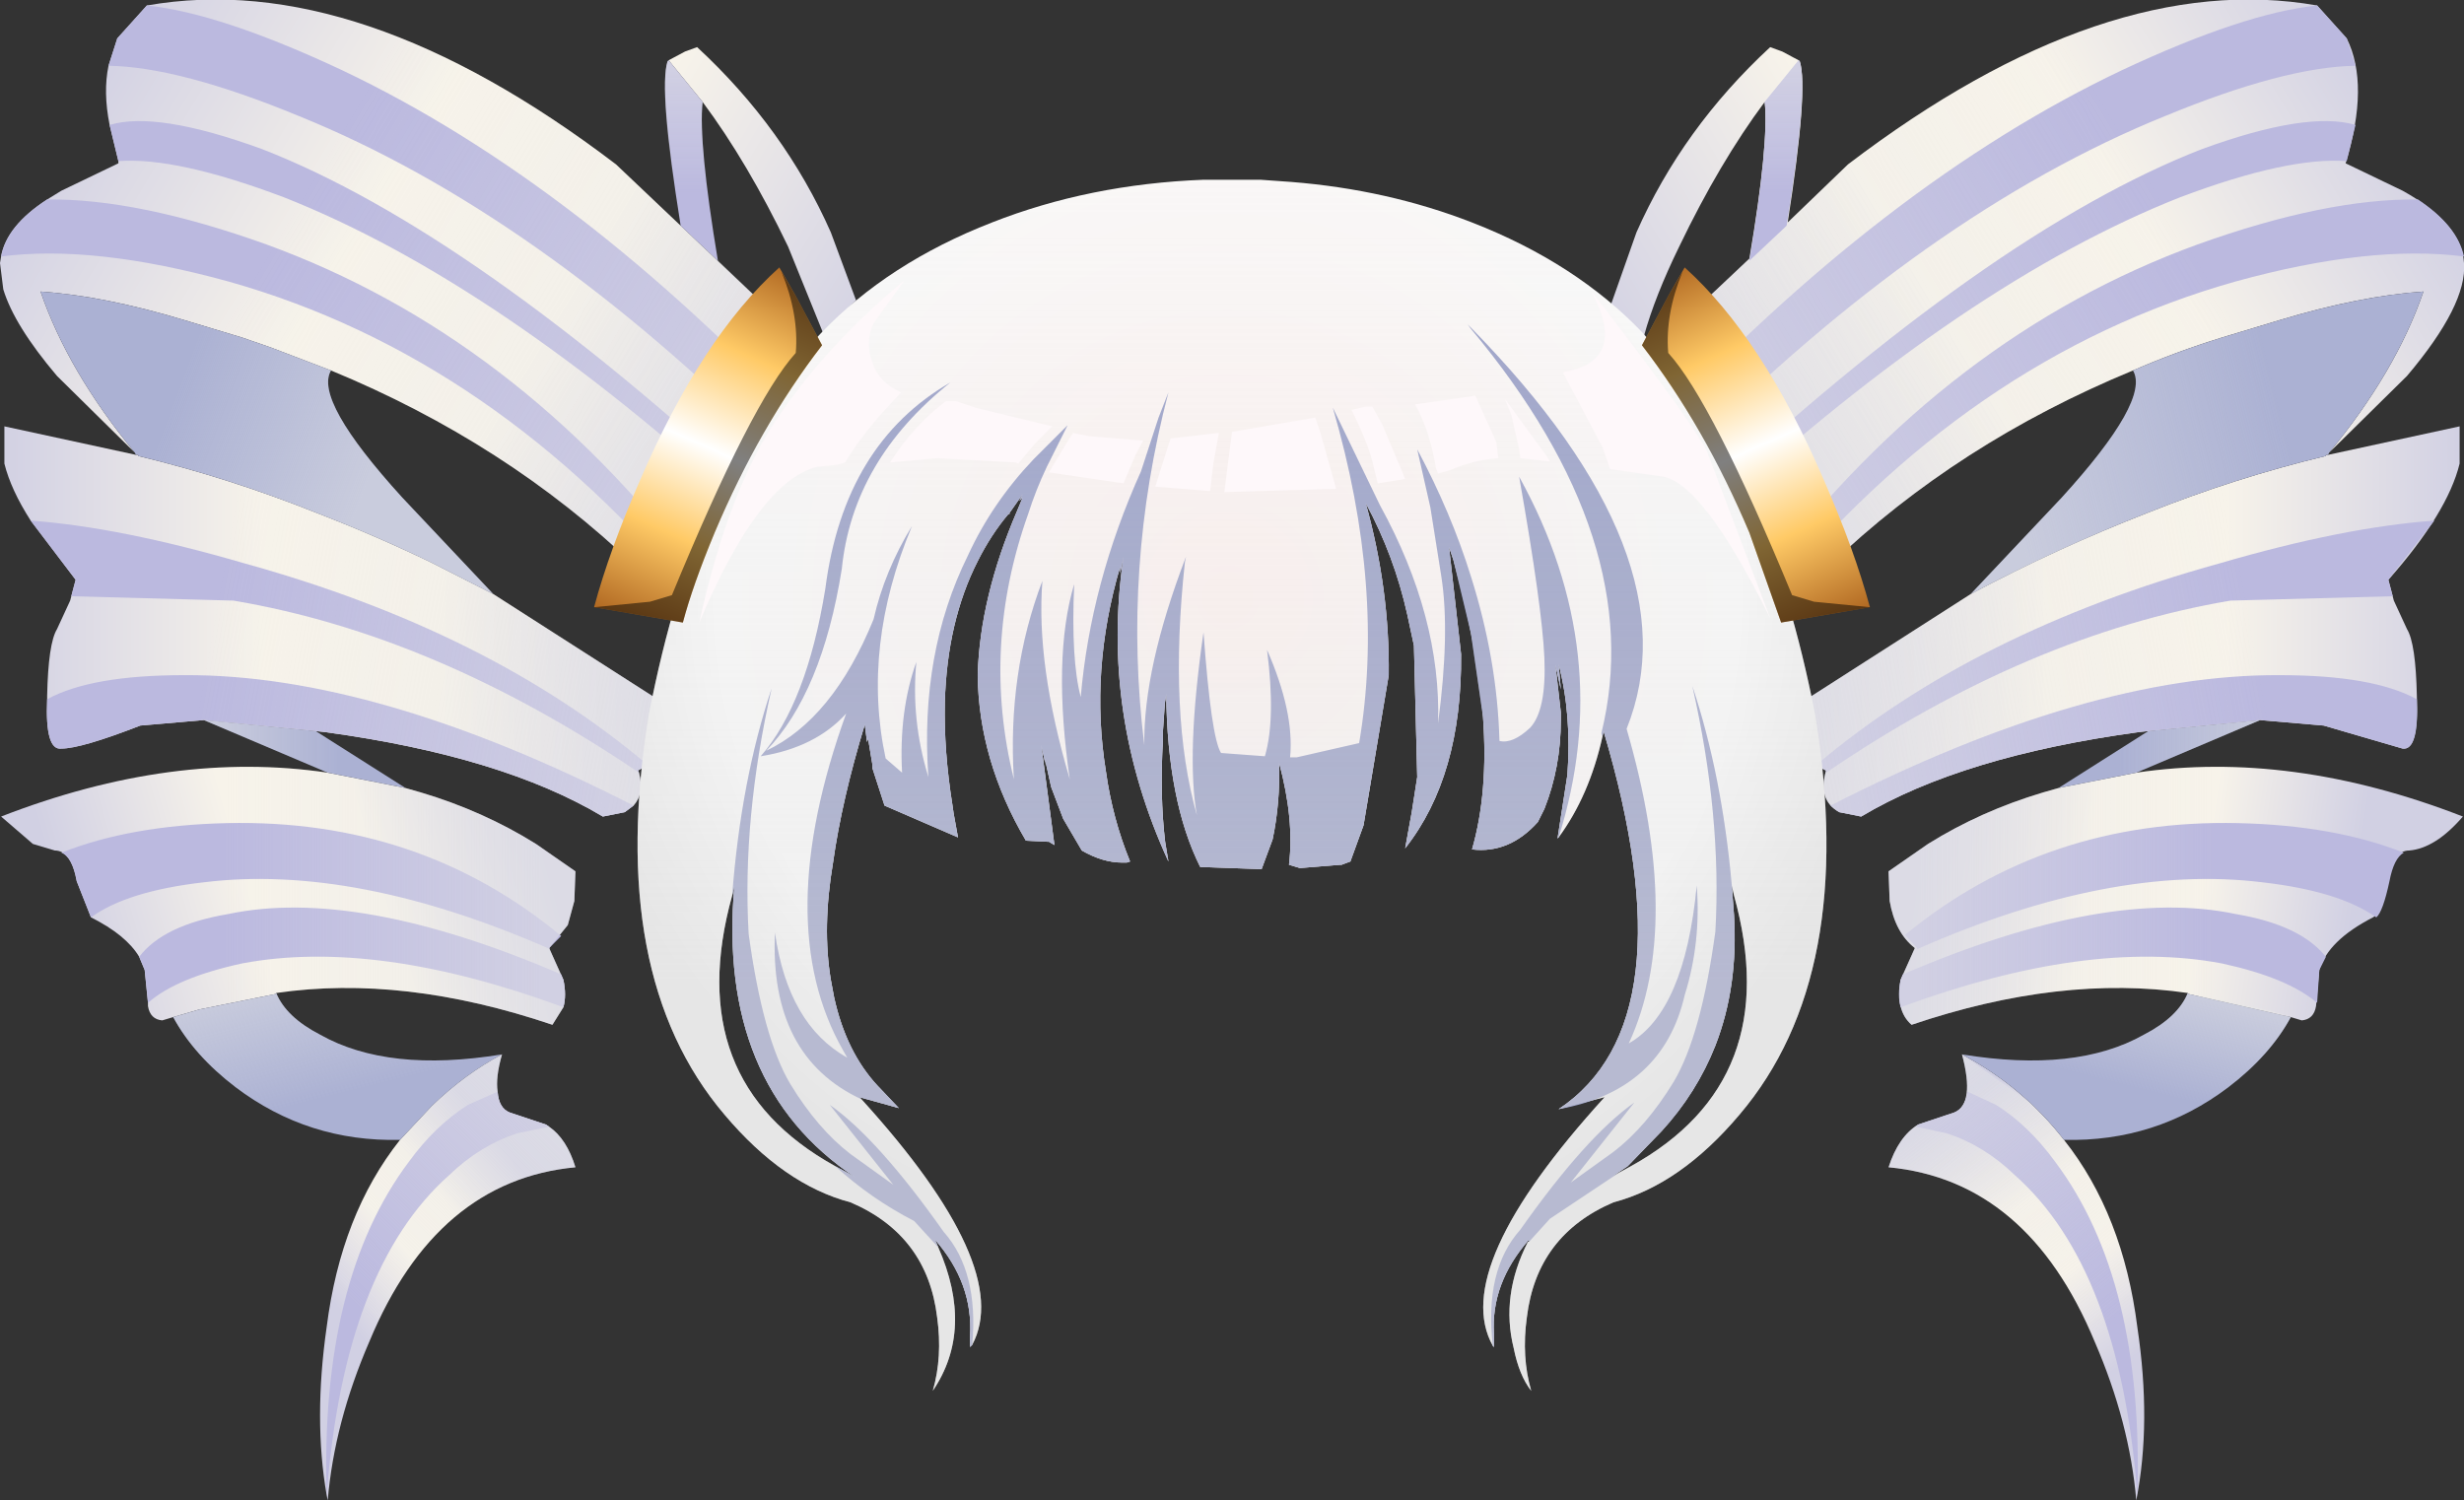 <svg xmlns="http://www.w3.org/2000/svg" xmlns:ffdec="https://www.free-decompiler.com/flash" xmlns:xlink="http://www.w3.org/1999/xlink" ffdec:objectType="frame" width="112.4" height="68.45"><rect width="100%" height="100%" fill="#333333" stroke="none"/><use ffdec:characterId="1" xlink:href="#a" width="112.4" height="68.45"/><defs><linearGradient id="b" x1="-819.2" x2="819.2" gradientTransform="matrix(-.02 -.011 -.009 .015 -10.6 6.75)" gradientUnits="userSpaceOnUse" spreadMethod="pad"><stop offset="0" stop-color="#d1d0e3"/><stop offset=".388" stop-color="#f7f3ea"/><stop offset=".651" stop-color="#f7f3ea"/><stop offset="1" stop-color="#d1d0e3"/></linearGradient><linearGradient id="c" x1="-819.2" x2="819.2" gradientTransform="matrix(.02 -.011 .009 .015 63.75 6.75)" gradientUnits="userSpaceOnUse" spreadMethod="pad"><stop offset="0" stop-color="#d1d0e3"/><stop offset=".388" stop-color="#f7f3ea"/><stop offset=".651" stop-color="#f7f3ea"/><stop offset="1" stop-color="#d1d0e3"/></linearGradient><linearGradient id="d" x1="-819.2" x2="819.2" gradientTransform="matrix(.019 0 0 .011 67.15 20.9)" gradientUnits="userSpaceOnUse" spreadMethod="pad"><stop offset="0" stop-color="#d1d0e3"/><stop offset=".388" stop-color="#f7f3ea"/><stop offset=".651" stop-color="#f7f3ea"/><stop offset="1" stop-color="#d1d0e3"/></linearGradient><linearGradient id="e" x1="-819.2" x2="819.2" gradientTransform="matrix(.012 .002 -.001 .007 67.75 32.8)" gradientUnits="userSpaceOnUse" spreadMethod="pad"><stop offset="0" stop-color="#d1d0e3"/><stop offset=".388" stop-color="#f7f3ea"/><stop offset=".651" stop-color="#f7f3ea"/><stop offset="1" stop-color="#d1d0e3"/></linearGradient><linearGradient id="f" x1="-819.2" x2="819.2" gradientTransform="matrix(.005 .007 -.01 .007 61.55 50.1)" gradientUnits="userSpaceOnUse" spreadMethod="pad"><stop offset="0" stop-color="#d1d0e3"/><stop offset=".388" stop-color="#f7f3ea"/><stop offset=".651" stop-color="#f7f3ea"/><stop offset="1" stop-color="#d1d0e3"/></linearGradient><linearGradient id="g" x1="-819.2" x2="819.2" gradientTransform="matrix(.02 .011 -.009 .015 -10.8 6.75)" gradientUnits="userSpaceOnUse" spreadMethod="pad"><stop offset="0" stop-color="#d1d0e3"/><stop offset=".388" stop-color="#f7f3ea"/><stop offset=".651" stop-color="#f7f3ea"/><stop offset="1" stop-color="#d1d0e3"/></linearGradient><linearGradient id="h" x1="-819.2" x2="819.2" gradientTransform="matrix(.019 0 0 .011 -14.2 20.9)" gradientUnits="userSpaceOnUse" spreadMethod="pad"><stop offset="0" stop-color="#d1d0e3"/><stop offset=".388" stop-color="#f7f3ea"/><stop offset=".651" stop-color="#f7f3ea"/><stop offset="1" stop-color="#d1d0e3"/></linearGradient><linearGradient id="i" x1="-819.2" x2="819.2" gradientTransform="matrix(.013 -.003 .002 .007 -15.75 33.2)" gradientUnits="userSpaceOnUse" spreadMethod="pad"><stop offset="0" stop-color="#d1d0e3"/><stop offset=".388" stop-color="#f7f3ea"/><stop offset=".651" stop-color="#f7f3ea"/><stop offset="1" stop-color="#d1d0e3"/></linearGradient><linearGradient id="j" x1="-819.2" x2="819.2" gradientTransform="matrix(.005 -.004 .008 .01 -9.5 49.8)" gradientUnits="userSpaceOnUse" spreadMethod="pad"><stop offset="0" stop-color="#d1d0e3"/><stop offset=".388" stop-color="#f7f3ea"/><stop offset=".651" stop-color="#f7f3ea"/><stop offset="1" stop-color="#d1d0e3"/></linearGradient><linearGradient id="k" x1="-819.2" x2="819.2" gradientTransform="matrix(.02 .011 -.009 .015 -10.8 6.75)" gradientUnits="userSpaceOnUse" spreadMethod="pad"><stop offset=".31" stop-color="#e8e8e8" stop-opacity="0"/><stop offset="1" stop-color="#e7e7e7" stop-opacity=".498"/></linearGradient><linearGradient id="l" x1="-819.2" x2="819.2" gradientTransform="rotate(90 1 .85)scale(-.005 .006)" gradientUnits="userSpaceOnUse" spreadMethod="pad"><stop offset=".31" stop-color="#e8e8e8" stop-opacity="0"/><stop offset="1" stop-color="#e7e7e7" stop-opacity=".498"/></linearGradient><linearGradient id="m" x1="-819.2" x2="819.2" gradientTransform="matrix(.008 .003 -.003 .008 -19.65 12.55)" gradientUnits="userSpaceOnUse" spreadMethod="pad"><stop offset=".31" stop-color="#e8e8e8" stop-opacity="0"/><stop offset="1" stop-color="#e7e7e7" stop-opacity=".498"/></linearGradient><linearGradient id="n" x1="-819.2" x2="819.2" gradientTransform="matrix(.018 .003 -.002 .011 -14.2 20.9)" gradientUnits="userSpaceOnUse" spreadMethod="pad"><stop offset=".31" stop-color="#e8e8e8" stop-opacity="0"/><stop offset="1" stop-color="#e7e7e7" stop-opacity=".498"/></linearGradient><linearGradient id="o" x1="-819.2" x2="819.2" gradientTransform="matrix(.013 0 0 .007 -15.55 33.15)" gradientUnits="userSpaceOnUse" spreadMethod="pad"><stop offset=".31" stop-color="#e8e8e8" stop-opacity="0"/><stop offset="1" stop-color="#e7e7e7" stop-opacity=".498"/></linearGradient><linearGradient id="p" x1="-819.2" x2="819.2" gradientTransform="matrix(-.001 -.005 .004 -.001 -14.4 40.9)" gradientUnits="userSpaceOnUse" spreadMethod="pad"><stop offset=".31" stop-color="#e8e8e8" stop-opacity="0"/><stop offset="1" stop-color="#e7e7e7" stop-opacity=".498"/></linearGradient><linearGradient id="q" x1="-819.2" x2="819.2" gradientTransform="matrix(-.005 -.001 0 -.002 -15.8 26.95)" gradientUnits="userSpaceOnUse" spreadMethod="pad"><stop offset=".31" stop-color="#e8e8e8" stop-opacity="0"/><stop offset="1" stop-color="#e7e7e7" stop-opacity=".498"/></linearGradient><linearGradient id="r" x1="-819.2" x2="819.2" gradientTransform="matrix(.008 -.008 .009 .009 -10.3 50.4)" gradientUnits="userSpaceOnUse" spreadMethod="pad"><stop offset=".31" stop-color="#e8e8e8" stop-opacity="0"/><stop offset="1" stop-color="#e7e7e7" stop-opacity=".498"/></linearGradient><linearGradient id="s" x1="-819.2" x2="819.2" gradientTransform="matrix(-.02 .011 -.009 -.015 64.25 7.65)" gradientUnits="userSpaceOnUse" spreadMethod="pad"><stop offset=".31" stop-color="#e8e8e8" stop-opacity="0"/><stop offset="1" stop-color="#e7e7e7" stop-opacity=".498"/></linearGradient><linearGradient id="t" x1="-819.2" x2="819.2" gradientTransform="matrix(0 -.005 .006 0 51.3 -.15)" gradientUnits="userSpaceOnUse" spreadMethod="pad"><stop offset=".31" stop-color="#e8e8e8" stop-opacity="0"/><stop offset="1" stop-color="#e7e7e7" stop-opacity=".498"/></linearGradient><linearGradient id="u" x1="-819.2" x2="819.2" gradientTransform="matrix(-.018 .004 -.002 -.011 67.15 20.9)" gradientUnits="userSpaceOnUse" spreadMethod="pad"><stop offset=".31" stop-color="#e8e8e8" stop-opacity="0"/><stop offset="1" stop-color="#e7e7e7" stop-opacity=".498"/></linearGradient><linearGradient id="v" x1="-819.2" x2="819.2" gradientTransform="matrix(-.011 .003 -.002 -.008 70.8 11.8)" gradientUnits="userSpaceOnUse" spreadMethod="pad"><stop offset=".31" stop-color="#e8e8e8" stop-opacity="0"/><stop offset="1" stop-color="#e7e7e7" stop-opacity=".498"/></linearGradient><linearGradient id="w" x1="-819.2" x2="819.2" gradientTransform="matrix(-.012 -0 0 -.007 67.6 35.65)" gradientUnits="userSpaceOnUse" spreadMethod="pad"><stop offset=".31" stop-color="#e8e8e8" stop-opacity="0"/><stop offset="1" stop-color="#e7e7e7" stop-opacity=".498"/></linearGradient><linearGradient id="x" x1="-819.2" x2="819.2" gradientTransform="matrix(-.008 -.01 .01 -.008 64.65 49.3)" gradientUnits="userSpaceOnUse" spreadMethod="pad"><stop offset=".31" stop-color="#e8e8e8" stop-opacity="0"/><stop offset="1" stop-color="#e7e7e7" stop-opacity=".498"/></linearGradient><linearGradient id="y" x1="-819.2" x2="819.2" gradientTransform="matrix(.006 0 0 .002 68.8 26.95)" gradientUnits="userSpaceOnUse" spreadMethod="pad"><stop offset=".31" stop-color="#e8e8e8" stop-opacity="0"/><stop offset="1" stop-color="#e7e7e7" stop-opacity=".498"/></linearGradient><linearGradient id="z" x1="-819.2" x2="819.2" gradientTransform="matrix(.001 -.004 .004 .001 67.45 40.8)" gradientUnits="userSpaceOnUse" spreadMethod="pad"><stop offset=".31" stop-color="#e8e8e8" stop-opacity="0"/><stop offset="1" stop-color="#e7e7e7" stop-opacity=".498"/></linearGradient><linearGradient id="B" x1="-819.2" x2="819.2" gradientTransform="matrix(0 .033 -.034 0 26.55 26.7)" gradientUnits="userSpaceOnUse" spreadMethod="pad"><stop offset="0" stop-color="#e7e7e7" stop-opacity="0"/><stop offset=".702" stop-color="#e7e7e7" stop-opacity=".498"/><stop offset="1" stop-color="#e7e7e7" stop-opacity=".498"/></linearGradient><linearGradient id="C" x1="-819.2" x2="819.2" gradientTransform="matrix(.004 .01 -.009 .004 50.4 12.85)" gradientUnits="userSpaceOnUse" spreadMethod="pad"><stop offset="0" stop-color="#b26a23"/><stop offset=".247" stop-color="#ffca66"/><stop offset=".506" stop-color="#fff"/><stop offset=".749" stop-color="#ffca66"/><stop offset="1" stop-color="#b26a23"/></linearGradient><linearGradient id="D" x1="-819.2" x2="819.2" gradientTransform="matrix(-.004 .01 .009 .004 2.6 12.85)" gradientUnits="userSpaceOnUse" spreadMethod="pad"><stop offset="0" stop-color="#b26a23"/><stop offset=".247" stop-color="#ffca66"/><stop offset=".506" stop-color="#fff"/><stop offset=".749" stop-color="#ffca66"/><stop offset="1" stop-color="#b26a23"/></linearGradient><radialGradient id="A" cx="0" cy="0" r="819.2" gradientTransform="translate(26.3 19.8)scale(.037)" gradientUnits="userSpaceOnUse" spreadMethod="pad"><stop offset="0" stop-color="#fcf1ef"/><stop offset=".769" stop-color="#f9f9f9"/><stop offset="1" stop-color="#e5e5e5"/></radialGradient><g id="a" fill-rule="evenodd"><path fill="url(#b)" d="M2.1-5.3q4 3.7 6.1 8.45l1.15 3.1-1.5 1.5-1.6-3.95Q4.4-.05 2.35-2.8L.8-4.7l.75-.4z" transform="translate(29.7 7.45)"/><path fill="url(#c)" d="m51.6-5.1.75.4.05.05q.4 1.25-.55 7.35L54.6.05Q66.35-8.9 76-7.2l1.35 1.5Q78.4-3.6 77.3 0l2.6 1.25q2.7 1.5 2.8 3.3.15 1.9-2.6 5.15l-3.55 3.5q3.05-3.7 4.3-7.35-2.9.2-6.55 1.3l-2.65.8q-2.1.65-4.05 1.5-8 3.3-13.85 8.9l-1 1.6q-.6 1.15-1.25 1.05-.75-.15-.65-1.9l.2-1.65q-2.45-1.7-3.45-1.9-.7-.1-.55-1.1l.3-1.05q-.35-.5-1.5-1-.75-.25-.9-1.65l-.1-1.45 5.25-4.95q.9-5.3.7-7.15-2.05 2.75-3.9 6.6-1.1 2.25-1.6 4.05l-1.55-1.3 1.2-3.4q2.1-4.75 6.1-8.45z" transform="translate(29.7 7.45)"/><path fill="url(#d)" d="M82.5 13.7q-.55 2.25-3.25 5.3l.25.95.6 1.3q.4.65.45 3.05.1 2.5-.65 2.4l-3.6-1.05-2.9-.25-5.1.5-.45.05q-8.05 1.1-12.65 3.85l-1-.2q-1-.55-.6-1.9-1.8-.8-1.75-2.7l8.35-5.35q3.95-2.1 8.05-3.7 4-1.6 8.15-2.6v-.05h.1l6-1.3z" transform="translate(29.7 7.45)"/><path fill="url(#e)" d="m56.5 33.65-.05-1.35 1.8-1.25q2.4-1.5 5.25-2.35l.7-.2 3.55-.7q7.05-1.05 14.9 2-1.25 1.45-2.45 1.55-.75 0-1 1.4-.3 1.45-.65 1.65-2.05 1.05-2.45 2.4l-.15 1.65q-.1.6-.65.65l-.5-.15-4.65-1.05-.05-.05Q64.3 37 57.5 39.3q-.75-.65-.5-2.05l.65-1.45q-.9-.7-1.15-2.15" transform="translate(29.7 7.45)"/><path fill="url(#f)" d="m57.8 43.85 1.65-.55q.95-.4.35-2.65 2.8 1.5 4.65 3.9 2.7 3.4 3.35 8.55.65 4.35-.05 7.9-.3-3.55-1.9-7.25-3.05-7.35-9.4-7.95.45-1.4 1.35-1.95" transform="translate(29.7 7.45)"/><path fill="url(#g)" d="m8.15 9.3-.1 1.45q-.1 1.15-.65 1.55l-.25.1q-.95.4-1.35.85l-.15.15.3 1.05q.15 1-.55 1.1l-.05.05-.9.3q-.95.5-2.5 1.55l.2 1.65v1q-.15.8-.65.9-.65.1-1.25-1.05l-1-1.6q-5.85-5.6-13.85-8.9l-2.75-1.05-1.3-.45-2.65-.8q-3.65-1.1-6.55-1.3 1.25 3.65 4.3 7.35l-3.55-3.5q-1.95-2.3-2.45-3.95l-.15-1.2.05-.3q.25-1.4 2.1-2.6l.65-.4L-24.3 0v-.1l-.4-1.65q-.3-1.5-.05-2.7l.4-1.25L-23-7.2Q-13.35-8.9-1.6.05z" transform="translate(29.7 7.45)"/><path fill="url(#h)" d="M-7.2 19.65 1.15 25q.05 1.65-1.3 2.45l-.45.25.05.1q.25.95-.25 1.5l-.4.3-1 .2q-4.6-2.75-12.65-3.85l-.45-.05-5.1-.5-2.9.25q-2.7 1.05-3.6 1.05-.75.1-.65-2.25v-.15q.05-2.4.45-3.05l.6-1.3.25-.95-2.05-2.7q-.9-1.4-1.2-2.6V12l6 1.3h.1v.05q4.15 1 8.15 2.6 2.6 1 5.2 2.25z" transform="translate(29.7 7.45)"/><path fill="url(#i)" d="m-25.55 34.4-.65-1.65q-.25-1.4-1-1.4l-1-.3-1.45-1.25q7.85-3.05 14.9-2l3.55.7.7.2q2.85.85 5.25 2.35l1.8 1.25-.05 1.35-.3 1.1-.85 1.05.65 1.45q.15.7 0 1.25l-.5.8q-6.8-2.3-12.6-1.45l-.05.05-3.45.7-1.2.35-.5.15q-.55-.05-.65-.65v-.15l-.15-1.5-.25-.6q-.6-1-2.2-1.8" transform="translate(29.7 7.45)"/><path fill="url(#j)" d="M-6.8 40.65q-.3 1.05-.2 1.7.05.75.55.95l1.65.55.15.1q.8.55 1.2 1.85-6.35.6-9.4 7.95-1.6 3.7-1.9 7.25l-.05-.25q-.6-3.45 0-7.65.65-5.15 3.35-8.55L-10 43q1.5-1.45 3.2-2.35" transform="translate(29.7 7.45)"/><path fill="#abb1d3" d="m93.9 35.95 4.1-2.6 5.1-.5-5.65 2.4zm7.45-20.55 2.65-.8q3.65-1.1 6.55-1.3-1.25 3.65-4.3 7.35l-.05.1h-.1v.05q-4.15 1-8.15 2.6-4.1 1.6-8.05 3.7l4.15-4.4q4.05-4.45 3.25-5.8 1.95-.85 4.05-1.5M99.8 45.3l.05.05 4.65 1.05q-.95 1.75-2.85 3.2-3.3 2.5-7.5 2.4-1.85-2.4-4.65-3.9 5.2.85 8.3-.9 1.55-.8 2-1.9M18.35 22.7l4.15 4.4-2.85-1.45q-2.6-1.25-5.2-2.25-4-1.6-8.15-2.6v-.05h-.1l-.05-.1q-3.05-3.7-4.3-7.35 2.9.2 6.55 1.3l2.65.8 1.3.45 2.75 1.05q-.8 1.35 3.25 5.8M7.9 46.4l1.2-.35 3.45-.7.05-.05q.45 1.1 2 1.9 3.1 1.75 8.3.9-1.7.9-3.2 2.35L18.25 52q-4.2.1-7.5-2.4-1.9-1.45-2.85-3.2m7.05-11.15-5.65-2.4 5.1.5 4.1 2.6z"/><path fill="#bbb9df" d="M100.45 6.8q4.8-1.75 7-1.1l-.4 1.65q-2.7-.2-7.6 1.65-9.75 3.85-21.2 14.35l-.85-.3q13.4-12.5 23.05-16.25m7-3.8q-3.25.05-8.7 2.3-10.85 4.4-21.8 15.4-.45-.45-1.4-.85l-.25-.1Q85.95 8.35 96.8 3.2q5.55-2.6 8.9-2.95l1.35 1.5zM30.5 2.75l1.55 1.9q-.2 1.85.7 7.25l-1.7-1.6q-1-6.25-.6-7.5zm51.55 0 .05.05q.4 1.25-.6 7.5l-1.7 1.6q.9-5.4.7-7.25zM110.3 9.1q1.8 1.2 2.1 2.6-4.3-.55-10.45 1.15-12.2 3.45-21.35 14.7-.1-.4-.05-1l.05-.1v-.3q8.25-10.85 19.65-15 5.85-2.1 10.05-2.05m-1.15 18.1-7.4.2q-9.2 1.55-18.45 7.85v-.1l-.45-.25q7.2-6.1 18.4-9.2 5.65-1.65 9.8-1.95l-2.1 2.7zm1.1 4.7q.1 2.35-.65 2.25L106 33.1l-2.9-.25-5.1.5-.45.05q-8.05 1.1-12.65 3.85l-1-.2-.4-.3q11.75-6 20.5-5.95 4.25 0 6.25 1.1m-22.8 11.35-.55-.6q6.45-5.3 15.2-5.1 4.4.1 7.55 1.35-.45.25-.65 1.3-.3 1.4-.6 1.65-1.7-1.2-5.2-1.6-6.9-.85-15.75 3.05zm.05 8.05 1.65-.55q.5-.2.6-.95l1.3.6q1.5.95 2.7 2.6 4.05 5.4 3.75 15.2-.8-10.35-5.6-14.6-1.4-1.35-3.1-1.9l-1.4-.3zm-.8-6.6.1-.25q9.3-4 15.2-2.75 2.95.5 4.1 1.95l-.3.6-.1 1.5q-1.35-1.15-4.35-1.8-6.1-1.15-14.65 2-.15-.55 0-1.25M31.8 26.15l.05 1.4q-9.2-11.25-21.4-14.7Q4.3 11.15.05 11.7q.25-1.4 2.1-2.6 4.15-.05 10 2.05 11.4 4.15 19.65 15m3.25-3.1-.9.3Q22.7 12.85 12.95 9 8.05 7.15 5.4 7.35L5 5.7q2.15-.65 6.95 1.1 9.65 3.75 23.1 16.25m2.05-3.3-.25.1q-.95.4-1.35.85-11-11-21.85-15.4Q8.2 3.05 4.95 3l.4-1.25L6.7.25q3.35.35 8.9 2.95 10.85 5.15 21.5 16.55m-35.7 4q4.1.3 9.75 1.95 11.2 3.1 18.4 9.2l-.45.25.05.1q-9.3-6.3-18.5-7.85l-7.4-.2.2-.75zm5.2 20.5-.25-.6q1.1-1.45 4.05-1.95 5.9-1.25 15.2 2.75l.1.25q.15.7 0 1.25-8.55-3.15-14.65-2-3 .65-4.3 1.8zM3.5 40.2q-.2-1.1-.7-1.3 3.15-1.25 7.55-1.35 8.8-.2 15.25 5.15l-.55.55.05.05q-8.9-3.9-15.8-3.05-3.5.4-5.15 1.6zm-1.35-8.3q2-1.1 6.25-1.1 8.75-.05 20.5 5.95l-.4.3-1 .2q-4.6-2.75-12.65-3.85l-.45-.05-5.1-.5-2.9.25q-2.7 1.05-3.6 1.05-.75.1-.65-2.25m22.9 19.5-1.45.3q-1.7.55-3.1 1.9-4.8 4.25-5.6 14.6-.3-9.8 3.75-15.2 1.2-1.65 2.7-2.6l1.35-.6q.05.75.55.95l1.65.55z"/><path fill="url(#k)" d="m-23.55 13.2-3.55-3.5q-1.95-2.3-2.45-3.95l-.15-1.2.05-.3q.25-1.4 2.1-2.6l.65-.4L-24.3 0v-.1l-.4-1.65q-.3-1.5-.05-2.7l.4-1.25L-23-7.2Q-13.35-8.9-1.6.05l2.95 2.8L2.8 4.2l5.35 5.1-.1 1.45q-.1 1.15-.65 1.55l-.25.1q-.95.4-1.35.85l-.15.15.3 1.05q.15 1-.55 1.1l-.05.05-.9.3q-.95.5-2.5 1.55l.2 1.65v1q-.15.8-.65.9-.65.1-1.25-1.05l-1-1.6q-5.85-5.6-13.85-8.9l-2.75-1.05-1.3-.45-2.65-.8q-3.65-1.1-6.55-1.3 1.25 3.65 4.3 7.35" transform="translate(29.7 7.45)"/><path fill="url(#l)" d="M2.8 4.2 1.35 2.85 1.3 2.7Q.35-3.4.75-4.65L.8-4.7l1.55 1.9q-.2 1.85.7 7.15v.1z" transform="translate(29.7 7.45)"/><path fill="url(#m)" d="M-23.55 13.2q-3.05-3.7-4.3-7.35 2.9.2 6.55 1.3l2.65.8 1.3.45 2.75 1.05q-.8 1.35 3.25 5.8l4.15 4.4-2.85-1.45q-2.6-1.25-5.2-2.25-4-1.6-8.15-2.6v-.05h-.1z" transform="translate(29.7 7.45)"/><path fill="url(#n)" d="M-7.2 19.65 1.15 25q.05 1.65-1.3 2.45l-.45.25.05.1q.25.95-.25 1.5l-.4.3-1 .2q-4.6-2.75-12.65-3.85l-.45-.05-5.1-.5-2.9.25q-2.7 1.05-3.6 1.05-.75.1-.65-2.25v-.15q.05-2.4.45-3.05l.6-1.3.25-.95-2.05-2.7q-.9-1.4-1.2-2.6V12l6 1.3h.1v.05q4.15 1 8.15 2.6 2.6 1 5.2 2.25z" transform="translate(29.7 7.45)"/><path fill="url(#o)" d="m-11.2 28.5.7.2q2.85.85 5.25 2.35l1.8 1.25-.05 1.35-.3 1.1-.85 1.05.65 1.45q.15.7 0 1.25l-.5.8q-6.8-2.3-12.6-1.45l-.05.05-3.45.7-1.2.35-.5.15q-.55-.05-.65-.65v-.15l-.15-1.5-.25-.6q-.6-1-2.2-1.8l-.65-1.65q-.25-1.4-1-1.4l-1-.3-1.45-1.25q7.85-3.05 14.9-2z" transform="translate(29.7 7.45)"/><path fill="url(#p)" d="M-17.1 37.85q.45 1.1 2 1.9 3.1 1.75 8.3.9-1.7.9-3.2 2.35l-1.45 1.55q-4.2.1-7.5-2.4-1.9-1.45-2.85-3.2l1.2-.35 3.45-.7z" transform="translate(29.7 7.45)"/><path fill="url(#q)" d="m-15.3 25.9 4.1 2.6-3.55-.7-5.65-2.4z" transform="translate(29.7 7.45)"/><path fill="url(#r)" d="M-6.8 40.65q-.3 1.05-.2 1.7.05.75.55.95l1.65.55.15.1q.8.55 1.2 1.85-6.35.6-9.4 7.95-1.6 3.7-1.9 7.25l-.05-.25q-.6-3.45 0-7.65.65-5.15 3.35-8.55L-10 43q1.5-1.45 3.2-2.35" transform="translate(29.7 7.45)"/><path fill="url(#s)" d="M51.85 2.7 54.6.05Q66.35-8.9 76-7.2l1.35 1.5Q78.4-3.6 77.3 0l2.6 1.25q2.7 1.5 2.8 3.3.15 1.9-2.6 5.15l-3.55 3.5q3.05-3.7 4.3-7.35-2.9.2-6.55 1.3l-2.65.8-.5.15-1.45.55-.7.25-1.4.55q-8 3.3-13.85 8.9l-1 1.6q-.6 1.15-1.25 1.05-.75-.15-.65-1.9l.2-1.65q-2.45-1.7-3.45-1.9-.7-.1-.55-1.1l.3-1.05q-.35-.5-1.5-1-.75-.25-.9-1.65l-.1-1.45 5.25-4.95v.1l1.7-1.6z" transform="translate(29.7 7.45)"/><path fill="url(#t)" d="M50.1 4.35q.9-5.3.7-7.15l1.55-1.9.05.05q.4 1.25-.55 7.35l-.05.15-1.7 1.6z" transform="translate(29.7 7.45)"/><path fill="url(#u)" d="m76.5 13.3 6-1.3v1.7q-.55 2.25-3.25 5.3l.25.95.6 1.3q.4.65.45 3.05.1 2.5-.65 2.4l-3.6-1.05-2.9-.25-5.1.5-.45.05q-8.05 1.1-12.65 3.85l-1-.2q-1-.55-.6-1.9-1.8-.8-1.75-2.7l8.35-5.35 1.45-.75 2.3-1.1.9-.4q1.7-.8 3.4-1.45 4-1.6 8.15-2.6v-.05z" transform="translate(29.7 7.45)"/><path fill="url(#v)" d="m76.55 13.2-.05.1h-.1v.05q-4.15 1-8.15 2.6-1.7.65-3.4 1.45l-.9.4-2.3 1.1-1.45.75 4.15-4.4q4.05-4.45 3.25-5.8L69 8.9l.7-.25.65-.25.8-.3.5-.15 2.65-.8q3.65-1.1 6.55-1.3-1.25 3.65-4.3 7.35" transform="translate(29.7 7.45)"/><path fill="url(#w)" d="M67.75 27.8q7.05-1.05 14.9 2-1.25 1.45-2.45 1.55-.75 0-1 1.4-.3 1.45-.65 1.65-2.05 1.05-2.45 2.4l-.15 1.65q-.1.6-.65.65l-.5-.15-.95-.3-1.85-.4-1.85-.35-.05-.05Q64.3 37 57.5 39.3q-.75-.65-.5-2.05l.65-1.45q-.9-.7-1.15-2.15l-.05-1.35 1.8-1.25q2.4-1.5 5.25-2.35l.7-.2z" transform="translate(29.7 7.45)"/><path fill="url(#x)" d="M64.45 44.55q2.7 3.4 3.35 8.55.65 4.35-.05 7.9-.3-3.55-1.9-7.25-3.05-7.35-9.4-7.95.45-1.4 1.35-1.95l1.65-.55q.95-.4.35-2.65l3.1 2.2.15.15z" transform="translate(29.7 7.45)"/><path fill="url(#y)" d="m73.4 25.4-5.65 2.4-3.55.7 4.1-2.6z" transform="translate(29.7 7.45)"/><path fill="url(#z)" d="M74.8 38.95q-.95 1.75-2.85 3.2-3.3 2.5-7.5 2.4L63.05 43l-.15-.15-3.1-2.2q5.2.85 8.3-.9 1.55-.8 2-1.9l.05.05 1.85.35 1.6.35.25.05z" transform="translate(29.7 7.45)"/><path fill="url(#A)" d="m45.25 7.75.25.3.1.1q5.35 5.9 7.5 17 1.95 11.9-3.45 18.25-2.7 3.2-5.75 4-3.5 1.5-3.95 5.25-.25 1.8.2 3.35-.55-.7-.8-1.95-.6-2.4.65-4.85h.05v-.1q-1.75 2-1.6 4.3v.6l-.05-.05q-2-3.55 5.1-11.35l-2.1.55q6-4 2.05-17.25l-.05.25q-.6 2.7-2 4.6l-.05.05.45-2.9q.2-2.75-.4-5.05l.1 1.15-.25-1.15.25 2.2v.35q0 2.15-.75 4.05l-.3.6q-1.3 1.45-3 1.25.75-2.6.5-6.05-.25-3.2-1.35-7.15l-.05-.15-.15-.45.55 4.9q.05 5.55-2.55 8.85l.3-1.65.25-1.6-.15-6-.3-1.4q-.6-2.7-1.9-5.1 1.1 3.95 1.05 7.85L32.5 30.2l-.6 1.65-.4.15h-.05l-1.85.15-.5-.15q.25-2.05-.45-4.65.05 1.85-.3 3.5l-.5 1.35-2.8-.1q-1.5-3-1.55-7.9l-.05.4v-.15l-.1 1.45v.4q-.15 2.55.1 4.65l.15.9q-3.1-6.75-2.05-13.9l-.15.75v-.3q-1.4 4.75-.65 9.35.3 2.15 1.1 4.1l-.15.05h-.2q-.9 0-1.85-.55l-.85-1.45-.55-1.45-.3-1.35.05.35-.2-.9.6 4.55-.25-.15h-.05l-1-.05q-2.15-3.65-2.2-7.55.1-3.55 1.8-7.5l.25-.6-.15.15.15-.3-.6.85V16h-.05q-.8.95-1.4 2.15-1.4 2.75-1.5 6.45-.05 2.2.35 4.7l.05.35.2 1.1-3.35-1.45-.55-1.7v-.15l-.2-1.2-.05.15-.1-.8Q8.7 29.05 8.3 31.9q-.5 2.95-.1 5.35l.15.8q.55 2.5 2 4.05l.05.05.9.95-1.8-.5.1.1q6.95 7.65 5.05 11.2l-.1.1v-.5q.15-2.4-1.6-4.4l.15.35q1.65 3.75-.25 6.55.45-1.55.2-3.35-.45-3.75-3.95-5.25-3.05-.8-5.75-4-5.4-6.35-3.45-18.25Q2.1 13.7 7.75 7.75q3.05-3.2 7.8-5.05Q20 .95 25.2.75h2.6l1.4.1q4.4.35 8.25 1.85 4.75 1.85 7.8 5.05m4.05 25.2.1 1.35q.2 3.25-.85 5.95-.85 2.15-2.45 3.9l-1.55 1.6-.75.5.35-.2.55-.3q7.05-3.9 4.7-12.35zm-45.5 0-.1.45q-2.35 8.45 4.7 12.35l.55.3.35.2q-6.3-4.2-5.5-13.3" transform="translate(29.7 7.45)"/><path fill="#aab1d2" d="m71.2 31.45-.25-1.15.25 2.2v.35q0 2.15-.75 4.05l-.3.6q-1.3 1.45-3 1.25.75-2.6.5-6.05l-.55-3.8-.8-3.35-.05-.15-.15-.45.55 4.9q.05 5.55-2.55 8.85l.3-1.65.25-1.6-.15-6-.3-1.4q-.6-2.7-1.9-5.1 1.1 3.95 1.05 7.85l-1.15 6.85-.6 1.65-.4.15h-.05l-1.85.15-.5-.15q.25-2.05-.45-4.65.05 1.85-.3 3.5l-.5 1.35-2.8-.1q-1.5-3-1.55-7.9l-.05.4v-.15l-.1 1.45v.4q-.15 2.55.1 4.65l.15.9q-3.1-6.75-2.05-13.9l-.15.75v-.3q-1.4 4.75-.65 9.35.3 2.15 1.1 4.1l-.15.05h-.2q-.9 0-1.85-.55l-.85-1.45-.55-1.45-.3-1.35.05.35-.2-.9.6 4.55-.25-.15h-.05l-1-.05q-2.15-3.65-2.2-7.55.1-3.55 1.8-7.5l.25-.6-.15.15.15-.3-.6.85v.05H46q-.8.95-1.4 2.15-1.4 2.75-1.5 6.45-.05 2.2.35 4.7l.05.35.2 1.1-3.35-1.45-.55-1.7v-.15l-.2-1.2-.05.15-.1-.8Q38.4 36.5 38 39.35q-.5 2.95-.1 5.35l.15.8q.55 2.5 2 4.05l.05.05.9.95-1.8-.5.1.1q-4.2-1.95-3.95-7.6.6 4.2 3.3 5.7l-.2-.35q-3.3-5.8.15-15.35-1.4 1.55-3.9 1.95 2.1-2.4 2.95-7.65.85-6.6 5.7-9.4-4.45 3.55-4.95 8.5-.9 5.65-3.45 8.3 3.05-1.45 4.9-6 .5-2.2 1.75-4.25-2.3 5.5-1.2 10.6l.75.65q-.15-2.8.65-5.05-.25 2.65.55 5.25-.4-5.65 1.8-10.1 1.1-2.4 3-4.4l.05-.05 1.5-1.5-.95 1.9q-.5 1.05-.85 2.15-2.15 6.05-.65 12.1-.3-4.85 1.3-9.05-.3 3.8 1.25 9.05-.8-5.55.2-8.9-.15 3.45.3 5.15.45-5.2 2.75-10.3l.8-2.45.45-1.15q-2.1 8-1.1 16.1-.05-3.5 1.9-8.6l-.05.25q-.75 6.95.55 11.55-.5-2.8.3-8.35.35 4.8.8 5.5l2 .15q.5-1.7.1-4.85 1.25 2.85 1.05 4.9h.3L62 33.9q1.2-7.05-1.2-15.3l2.15 4.45q2.8 5.1 2.65 9.95.55-4.15.15-6.7l-.5-3.15-.6-2.65q1.55 2.9 2.45 5.8 1.2 3.8 1.3 7.5.6.15 1.4-.6.75-.8.65-3.2-.1-2.3-1.15-8.25 4.45 8.05 1.8 16.45l-.05.05.45-2.9q.2-2.75-.4-5.05zm7.9 10.3q.2 3.25-.85 5.95-.85 2.15-2.45 3.9l-1.55 1.6-.75.5.35-.2-3.15 2.1-.95 1.05v-.1q-1.75 2-1.6 4.3v.6l-.05-.05q-.4-3.45 1.25-5.3 3-4.25 5.2-5.8l-2.9 3.65 1.95-1.4q1.5-1.15 2.75-3.2 1.25-2.1 1.9-6.85.3-5.25-1.05-11.2 1.35 4.05 1.8 9.1zM33.5 40.4l-.1.45q.4-5.25 1.8-9.45-1.35 5.95-1.05 11.2.65 4.75 1.9 6.85 1.25 2.05 2.75 3.2l1.95 1.4-2.9-3.65q2.2 1.55 5.2 5.8 1.6 1.8 1.3 5.15l-.1.1v-.5q.15-2.4-1.6-4.4l.15.35-1.1-1.2q-1.95-1-3.6-2.5l.55.3.35.2q-6.3-4.2-5.5-13.3m39.6-6.8-.05-.15Q75.2 24.7 67.1 15l-.15-.2.15.15q10.25 10.45 7.1 18.3 2.6 8.95.1 14.35 2.55-1.45 3.1-7.2.2 2.6-.55 5-1 4.35-5.75 5.2 6-4 2.05-17.25z"/><path fill="url(#B)" d="m45.25 7.75.25.3.1.1q5.35 5.9 7.5 17 1.95 11.9-3.45 18.25-2.7 3.2-5.75 4-3.5 1.5-3.95 5.25-.25 1.8.2 3.35-.55-.7-.8-1.95-.6-2.4.65-4.85h.05v-.1q-1.75 2-1.6 4.3v.6l-.05-.05q-2-3.55 5.1-11.35l-2.1.55q6-4 2.05-17.25l-.05.25q-.6 2.7-2 4.6l-.05.05.45-2.9q.2-2.75-.4-5.05l.1 1.15-.25-1.15.25 2.2v.35q0 2.15-.75 4.05l-.3.6q-1.3 1.45-3 1.25.75-2.6.5-6.05l-.55-3.8-.15-.7-.65-2.65-.05-.15-.15-.45.55 4.9q.05 5.55-2.55 8.85l.3-1.65.25-1.6-.15-6-.3-1.4q-.6-2.7-1.9-5.1 1.1 3.95 1.05 7.85L32.5 30.2l-.6 1.65-.4.15h-.05l-1.85.15-.5-.15q.25-2.05-.45-4.65.05 1.85-.3 3.5l-.5 1.35-2.8-.1q-1.5-3-1.55-7.9l-.05.4v-.15l-.1 1.45v.4q-.15 2.55.1 4.65l.15.9q-3.1-6.75-2.05-13.9l-.15.75v-.3q-1.4 4.75-.65 9.35.3 2.15 1.1 4.1l-.15.05h-.2q-.9 0-1.85-.55l-.85-1.45-.55-1.45-.3-1.35.05.35-.2-.9.6 4.55-.25-.15h-.05l-1-.05q-2.15-3.65-2.2-7.55.1-3.55 1.8-7.5l.25-.6-.15.15.15-.3-.6.85V16h-.05q-.8.95-1.4 2.15-1.4 2.75-1.5 6.45-.05 2.2.35 4.7l.05.35.2 1.1-3.35-1.45-.55-1.7v-.15l-.2-1.2-.05.15-.1-.8Q8.7 29.05 8.3 31.9q-.5 2.95-.1 5.35l.15.8q.55 2.5 2 4.05l.05.05.9.95-1.8-.5.1.1q6.95 7.65 5.05 11.2l-.1.1v-.5q.15-2.4-1.6-4.4l.15.35q1.65 3.75-.25 6.55.45-1.55.2-3.35-.45-3.75-3.95-5.25-3.05-.8-5.75-4-5.4-6.35-3.45-18.25Q2.1 13.7 7.75 7.75q3.05-3.2 7.8-5.05Q20 .95 25.2.75h2.6l1.4.1q4.4.35 8.25 1.85 4.75 1.85 7.8 5.05m4.05 25.2.1 1.35q.2 3.25-.85 5.95-.85 2.15-2.45 3.9l-1.55 1.6-.75.5.35-.2.55-.3q7.05-3.9 4.7-12.35zm-45.5 0-.1.45q-2.35 8.45 4.7 12.35l.55.3.35.2q-6.3-4.2-5.5-13.3" transform="translate(29.7 7.45)"/><path fill="#006" fill-opacity=".086" d="m71.2 31.45-.25-1.15.25 2.2v.35q0 2.15-.75 4.05l-.3.6q-1.3 1.45-3 1.25.75-2.6.5-6.05l-.55-3.8-.8-3.35-.05-.15-.15-.45.55 4.9q.05 5.55-2.55 8.85l.3-1.65.25-1.6-.15-6-.3-1.4q-.6-2.7-1.9-5.1 1.1 3.95 1.05 7.85l-1.15 6.85-.6 1.65-.4.15h-.05l-1.85.15-.5-.15q.25-2.05-.45-4.65.05 1.85-.3 3.5l-.5 1.35-2.8-.1q-1.5-3-1.55-7.9l-.05.4v-.15l-.1 1.45v.4q-.15 2.55.1 4.65l.15.9q-3.1-6.75-2.05-13.9l-.15.75v-.3q-1.4 4.75-.65 9.35.3 2.15 1.1 4.1l-.15.05h-.2q-.9 0-1.85-.55l-.85-1.45-.55-1.45-.3-1.35.05.35-.2-.9.6 4.55-.25-.15h-.05l-1-.05q-2.15-3.65-2.2-7.55.1-3.55 1.8-7.5l.25-.6-.15.15.15-.3-.6.85v.05H46q-.8.95-1.4 2.15-1.4 2.75-1.5 6.45-.05 2.2.35 4.7l.05.35.2 1.1-3.35-1.45-.55-1.7v-.15l-.2-1.2-.05.15-.1-.8Q38.4 36.5 38 39.35q-.5 2.95-.1 5.35l.15.8q.55 2.5 2 4.05l.05.05.9.95-1.8-.5.1.1q-4.2-1.95-3.95-7.6.6 4.2 3.3 5.7l-.2-.35q-3.3-5.8.15-15.35-1.4 1.55-3.9 1.95 2.1-2.4 2.95-7.65.85-6.6 5.7-9.4-4.45 3.55-4.95 8.5-.9 5.65-3.45 8.3 3.05-1.45 4.9-6 .5-2.2 1.75-4.25-2.3 5.5-1.2 10.6l.75.65q-.15-2.8.65-5.05-.25 2.65.55 5.25-.4-5.65 1.8-10.1 1.1-2.4 3-4.4l.05-.05 1.5-1.5-.95 1.9q-.5 1.05-.85 2.15-2.15 6.05-.65 12.1-.3-4.85 1.3-9.05-.3 3.8 1.25 9.05-.8-5.55.2-8.9-.15 3.45.3 5.15.45-5.2 2.75-10.3l.8-2.45.45-1.15q-2.1 8-1.1 16.1-.05-3.5 1.9-8.6l-.05.25q-.75 6.95.55 11.55-.5-2.8.3-8.35.35 4.8.8 5.5l2 .15q.5-1.7.1-4.85 1.25 2.85 1.05 4.9h.3L62 33.9q1.2-7.05-1.2-15.3l2.15 4.45q2.8 5.1 2.65 9.95.55-4.15.15-6.7l-.5-3.15-.6-2.65q1.55 2.9 2.45 5.8 1.2 3.8 1.3 7.5.6.15 1.4-.6.75-.8.65-3.2-.1-2.3-1.15-8.25 4.45 8.05 1.8 16.45l-.05.05.45-2.9q.2-2.75-.4-5.05zm7.9 10.3q.2 3.25-.85 5.95-.85 2.15-2.45 3.9l-1.55 1.6-.75.5.35-.2-3.15 2.1-.95 1.05v-.1q-1.75 2-1.6 4.3v.6l-.05-.05q-.4-3.45 1.25-5.3 3-4.25 5.2-5.8l-2.9 3.65 1.95-1.4q1.5-1.15 2.75-3.2 1.25-2.1 1.9-6.85.3-5.25-1.05-11.2 1.35 4.05 1.8 9.1zM33.5 40.4l-.1.45q.4-5.25 1.8-9.45-1.35 5.95-1.05 11.2.65 4.75 1.9 6.85 1.25 2.05 2.75 3.2l1.95 1.4-2.9-3.65q2.2 1.55 5.2 5.8 1.6 1.8 1.3 5.15l-.1.1v-.5q.15-2.4-1.6-4.4l.15.35-1.1-1.2q-1.95-1-3.6-2.5l.55.3.35.2q-6.3-4.2-5.5-13.3m39.6-6.8-.05-.15Q75.2 24.7 67.1 15l-.15-.2.15.15q10.25 10.45 7.1 18.3 2.6 8.95.1 14.35 2.55-1.45 3.1-7.2.2 2.6-.55 5-1 4.35-5.75 5.2 6-4 2.05-17.25z"/><path fill="#fef8fa" d="m41.1 17.9-1.05 1.15q-.9 1.05-1.5 2.05l-.35.1-.95.1q-2.65.7-5.35 7.1 1.35-6.15 3.65-9.45 2.25-3.3 5.7-6.15l-1.4 1.95q-.4.85-.05 1.8.3.9 1.3 1.35m1.55.8.5-.4h.45l.9.3 3.5.85-.8.8-.75.9-.1-.05-3.6-.2-2.15.2q.9-1.4 2.05-2.4m9.5 1.4-.35.65-.55 1.3-3.4-.5.9-1.5.2-.3.75.15zm.55 2.1.6-1.9.1-.3 2.2-.25-.25 1.4-.15 1.25-.65-.05zm3.5-2.5 3.8-.65.25.75.7 2.5-5.1.15zm8.35-1.25 2.75-.4.95 2.1.1.75q-1.2.1-2.2.55l-.55.15-.1-.25-.05-.3q-.3-1.55-.9-2.6m-1.95.1.45.8 1.05 2.5-1.25.2-.2-.8q-.2-.95-1-2.55l.65-.15h.3m7.95 2.25.15.25-1.35-.15-.05-.4-.35-1.55-.3-.75zm.75-3.8.1-.05h.05q2.8-.55 1.15-3.65 4.45 5.75 5.25 7.25l2.9 7.65q-3-6.05-4.85-6.45l-2.45-.35-.35-1z"/><path fill="url(#C)" d="m46.4 6.05.75-1.3q3.55 3.2 6.35 9.7 1.4 3.2 2.1 5.8l-4.05.7-1.45-4.1Q48.05 12 45.2 8.3z" transform="translate(29.7 7.45)"/><path fill="url(#D)" d="m1.45 20.95-4.05-.7q.7-2.6 2.1-5.8 2.8-6.5 6.35-9.7l.75 1.3L7.8 8.3Q4.95 12 2.9 16.85q-1 2.4-1.45 4.1" transform="translate(29.7 7.45)"/><path fill-opacity=".498" d="m76.1 13.5.65-1.1q-.8 1.95-.65 3.7 2 2.2 5.65 11.05l1 .3 2.55.25-4.05.7-1.45-4.1q-2.05-4.85-4.9-8.55zM31.15 28.4l-4.05-.7 2.55-.25 1-.3Q34.3 18.3 36.3 16.1q.15-1.75-.65-3.7l.65 1.1 1.2 2.25q-2.85 3.7-4.9 8.55-1 2.4-1.45 4.1"/></g></defs></svg>